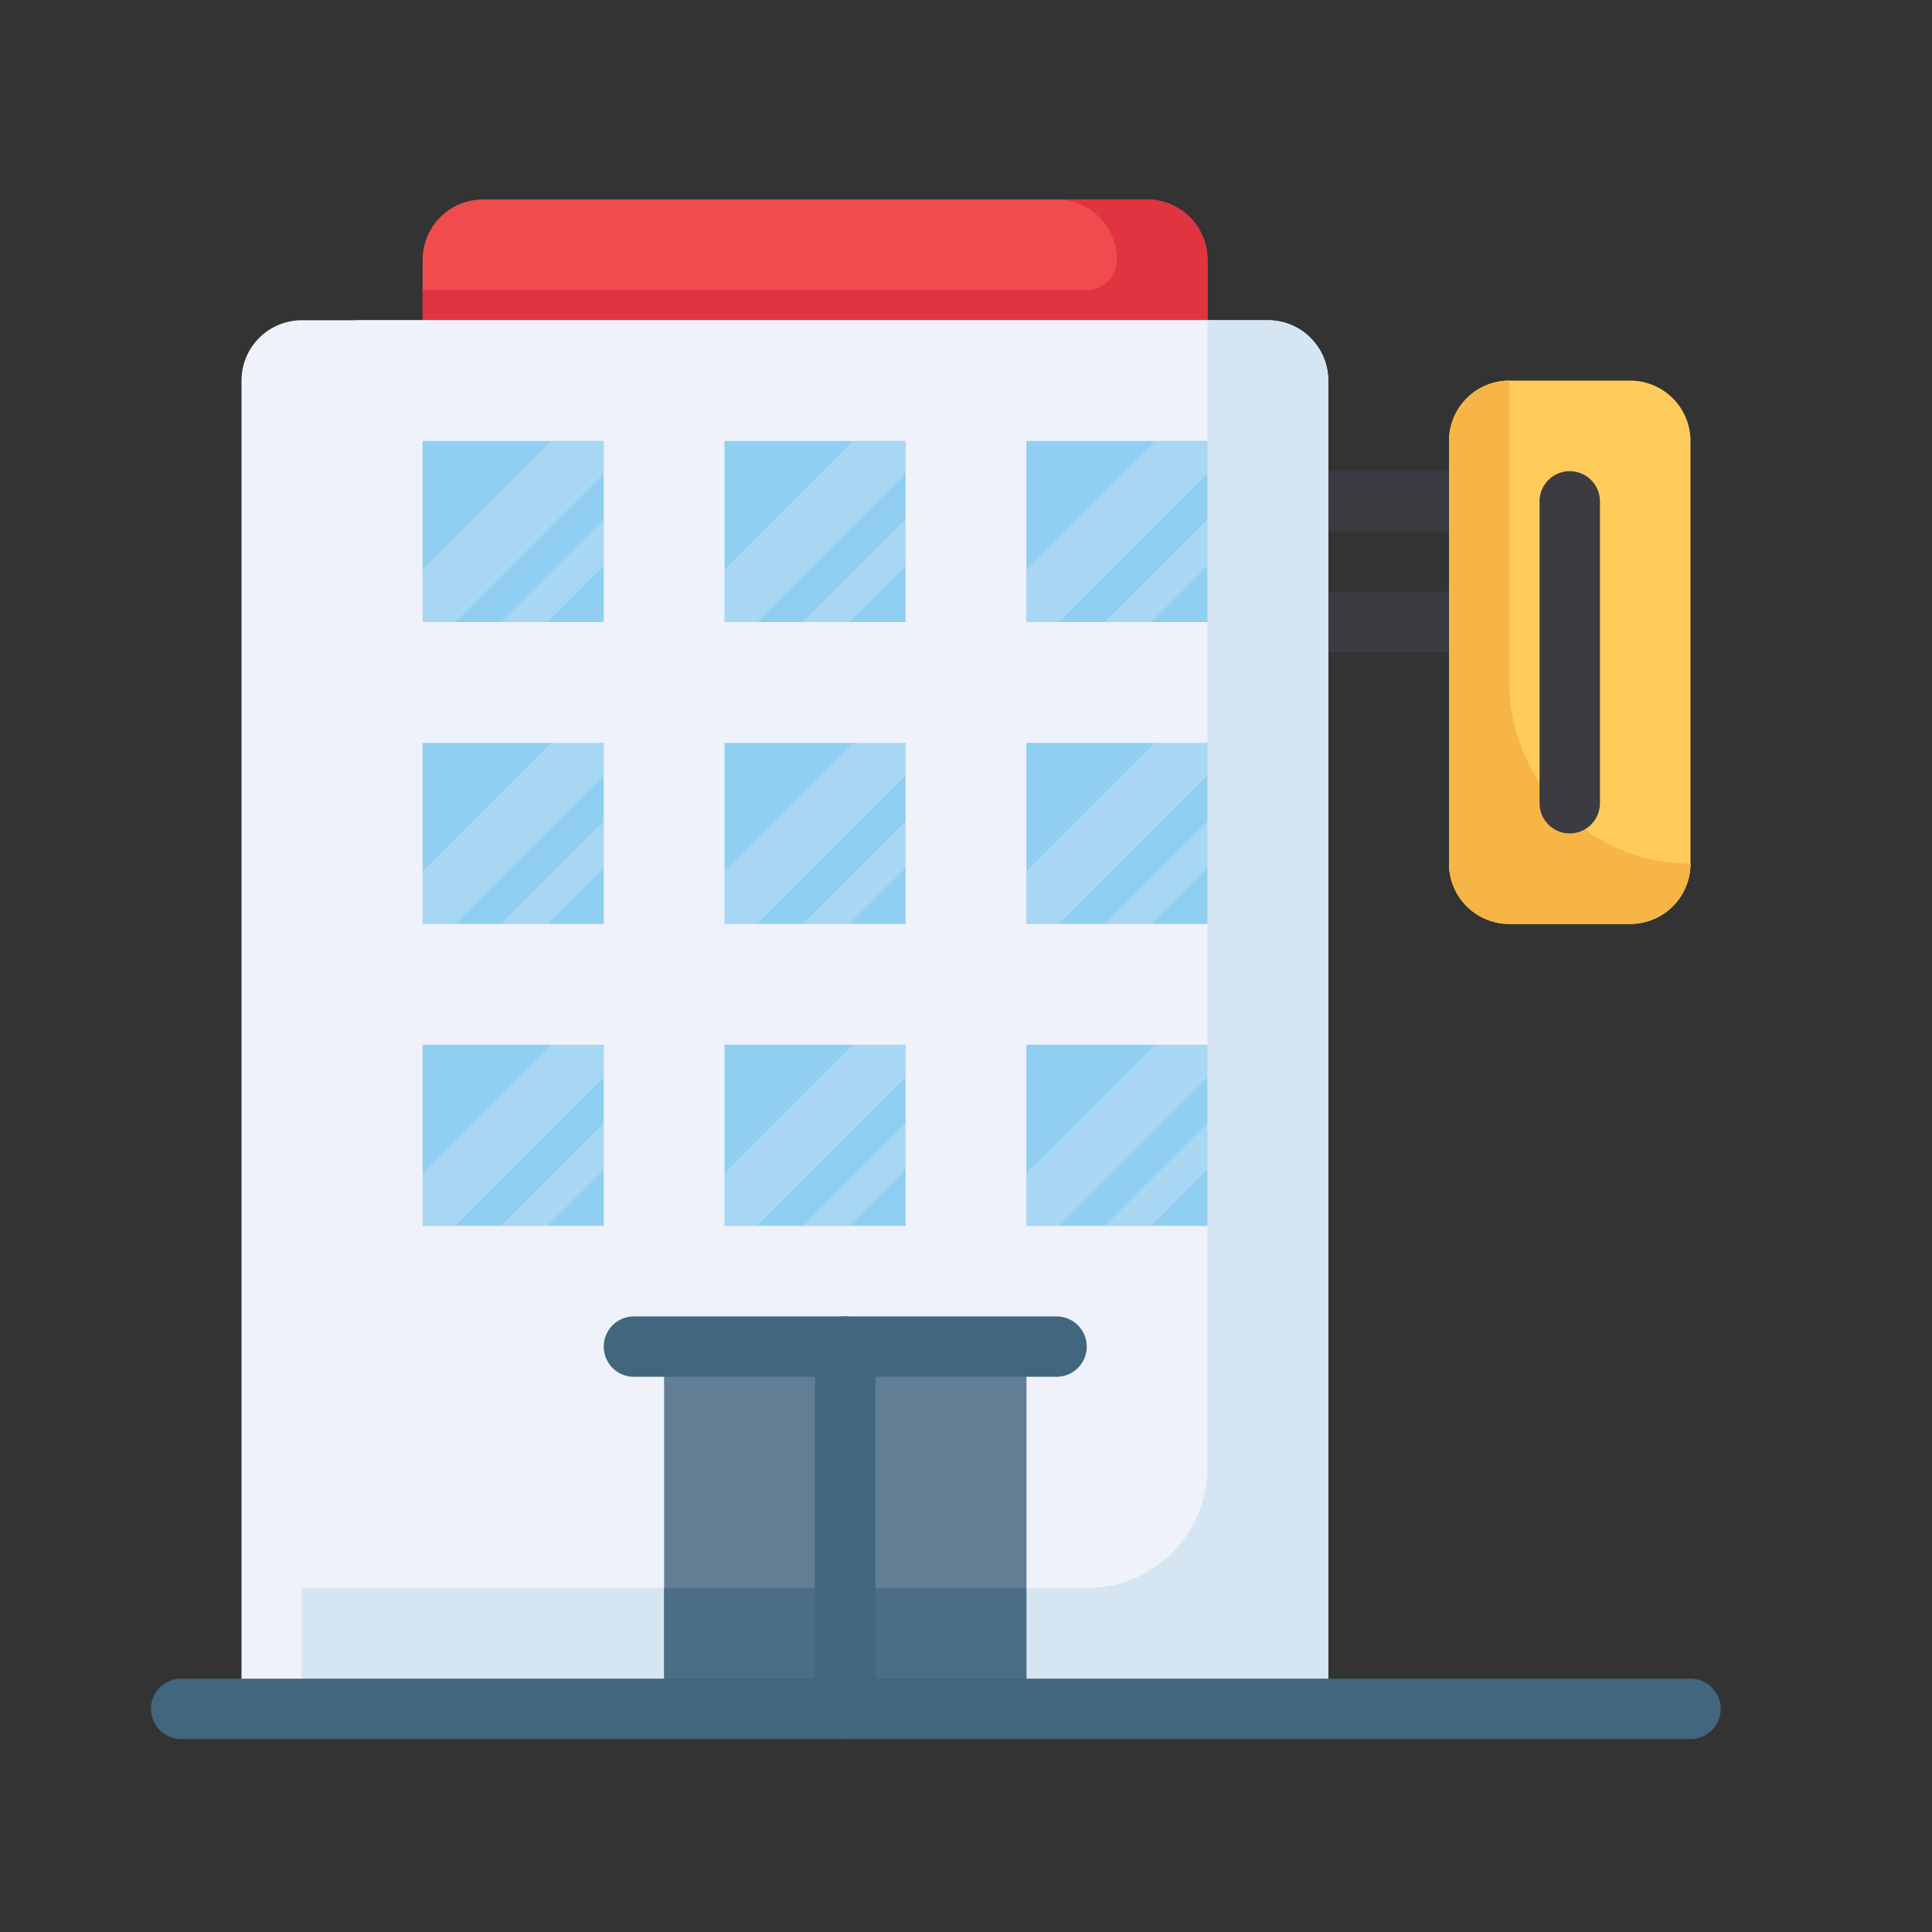 <svg xmlns="http://www.w3.org/2000/svg" viewBox="0 0 32 32" id="hotel"><rect x="0" y="0" width="32" height="32" fill="#333333" stroke="none"/><path fill="#f04c4d" d="M20 7.068H7V4.304a1 1 0 0 1 1-1h11a1 1 0 0 1 1 1v2.764z"></path><path fill="#e13340" d="M19 3.304h-1.5a1 1 0 0 1 1 1 .5.5 0 0 1-.5.5H7v1.554h13V4.304a1 1 0 0 0-1-1z"></path><path fill="#3c3b42" d="M25 10.804h-4a.5.5 0 0 1-.5-.5v-2a.5.5 0 0 1 .5-.5h4a.5.5 0 0 1 .5.5v2a.5.5 0 0 1-.5.5zm-3.5-1h3v-1h-3v1z"></path><path fill="#eff2fa" d="M22 28.304H5v-22a1 1 0 0 1 1-1h15a1 1 0 0 1 1 1v22z"></path><path fill="#eff2fa" d="M21 28.304H4v-22a1 1 0 0 1 1-1h15a1 1 0 0 1 1 1v22z"></path><path fill="#d5e5f1" d="M21 5.304h-1v19a2 2 0 0 1-2 2H5v2h17v-22a1 1 0 0 0-1-1z"></path><path fill="#ffcc5c" d="M27 15.304h-2a1 1 0 0 1-1-1v-7a1 1 0 0 1 1-1h2a1 1 0 0 1 1 1v7a1 1 0 0 1-1 1z"></path><path fill="#f7b546" d="M25 11.304v-5a1 1 0 0 0-1 1v7a1 1 0 0 0 1 1h2a1 1 0 0 0 1-1 3 3 0 0 1-3-3z"></path><path fill="#3c3b42" d="M26 13.804a.5.5 0 0 1-.5-.5v-5a.5.5 0 0 1 1 0v5a.5.5 0 0 1-.5.5z"></path><path fill="#617e95" d="M11 22.304h6v6h-6z"></path><path fill="#617e95" d="M14 22.304h3v6h-3z"></path><path fill="#4c6d86" d="M11 26.304h6v2h-6z"></path><path fill="#41667d" d="M14 28.804a.5.5 0 0 1-.5-.5v-6a.5.5 0 0 1 1 0v6a.5.5 0 0 1-.5.5z"></path><path fill="#41667d" d="M17.5 22.804h-7a.5.5 0 0 1 0-1h7a.5.5 0 0 1 0 1zm10.5 6H3a.5.5 0 0 1 0-1h25a.5.5 0 0 1 0 1z"></path><path fill="#90cff1" d="M7 7.304h3v3H7zm5 0h3v3h-3zm5 0h3v3h-3zm-10 5h3v3H7zm5 0h3v3h-3zm5 0h3v3h-3zm-10 5h3v3H7zm5 0h3v3h-3zm5 0h3v3h-3z"></path><path fill="#eff2fa" d="M9.068 10.304 10 9.372v-.771l-1.703 1.703zm.932-3h-.872L7 9.432v.872h.542L10 7.846zm9.068 3L20 9.372v-.771l-1.703 1.703zm.932-3h-.872L17 9.432v.872h.542L20 7.846zm-5.932 3L15 9.372v-.771l-1.703 1.703zm.932-3h-.872L12 9.432v.872h.542L15 7.846zm-.932 8 .932-.932v-.771l-1.703 1.703zm.932-3h-.872L12 14.432v.872h.542L15 12.846zm4.068 3 .932-.932v-.771l-1.703 1.703zm.932-3h-.872L17 14.432v.872h.542L20 12.846zm-10.932 3 .932-.932v-.771l-1.703 1.703zm.932-3h-.872L7 14.432v.872h.542L10 12.846zm4.068 8 .932-.932v-.771l-1.703 1.703zm.932-3h-.872L12 19.432v.872h.542L15 17.846zM19.068 20.304l.932-.932v-.771l-1.703 1.703zm.932-3h-.872L17 19.432v.872h.542L20 17.846zM9.068 20.304l.932-.932v-.771l-1.703 1.703zm.932-3h-.872L7 19.432v.872h.542L10 17.846z" opacity=".25"></path></svg>